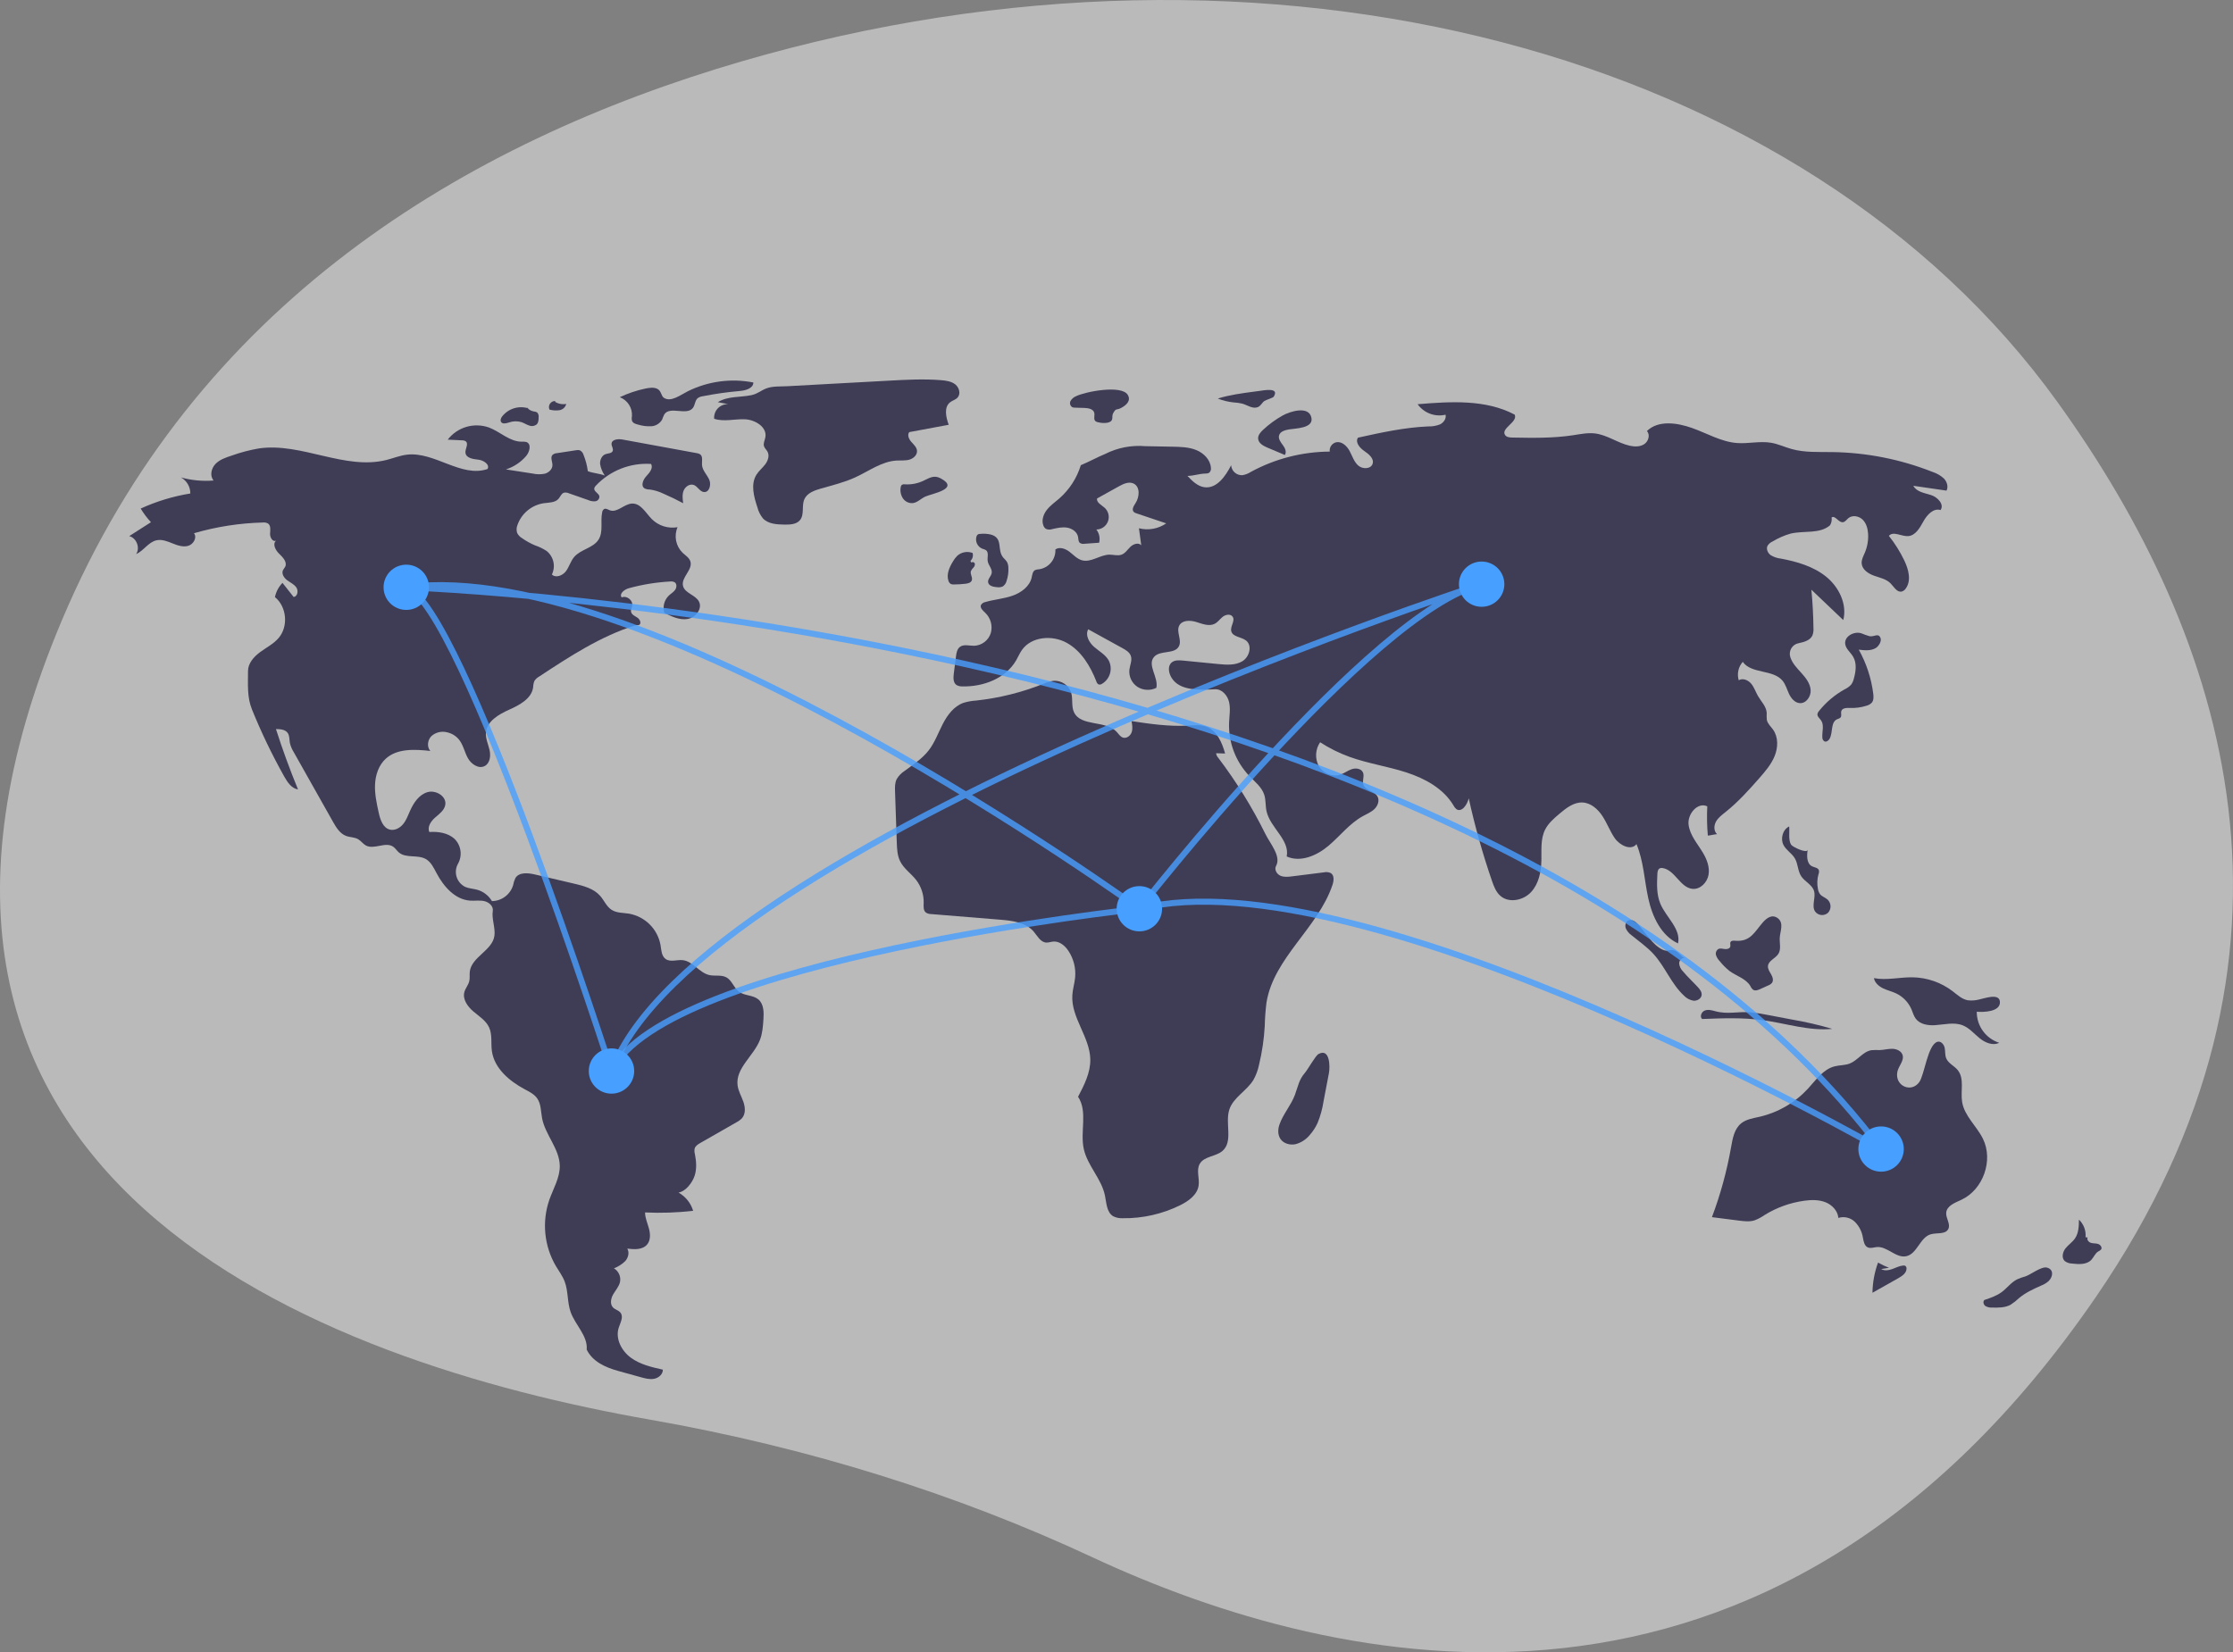<svg width="735" height="544" viewBox="0 0 735 544" fill="none" xmlns="http://www.w3.org/2000/svg">
<rect x="0" y="0" width="735" height="544" fill="#808080" stroke="none"/>
<g clip-path="url(#clip0_1_583)">
<path d="M677.13 132.239C593.709 16.57 417.486 -30.35 244.176 20.184C152.553 46.9 64.211 100.429 20.43 204.079C-57.831 389.364 106.489 448.539 213.937 467.399C265.893 476.519 314.826 491.838 359.542 512.695C439.991 550.218 582.389 583.468 689.767 427.166C767.595 313.878 732.697 209.285 677.13 132.239Z" fill="#F2F2F2" fill-opacity="0.51"/>
<path d="M193.483 155.123C193.249 153.285 192.777 151.485 192.079 149.767C191.99 149.443 191.834 149.14 191.621 148.879C191.408 148.617 191.142 148.403 190.842 148.249C190.44 148.145 190.019 148.141 189.614 148.236L183.313 149.196C182.786 149.22 182.281 149.416 181.875 149.753C181.055 150.613 181.863 151.998 181.838 153.184C181.81 154.519 180.62 155.602 179.33 155.96C178.013 156.225 176.654 156.208 175.344 155.911L166.533 154.546C169.128 153.721 171.438 152.185 173.199 150.114C174.359 148.745 174.975 146.19 173.3 145.542C172.802 145.406 172.283 145.364 171.769 145.419C167.777 145.45 164.636 142.129 160.899 140.73C158.507 139.893 155.91 139.831 153.481 140.552C151.051 141.274 148.913 142.743 147.371 144.749L152.065 144.974C152.507 144.95 152.945 145.066 153.315 145.306C154.344 146.148 153.065 147.766 153.21 149.085C153.398 150.798 155.681 151.164 157.402 151.337C159.123 151.51 161.307 152.903 160.479 154.417C151.829 157.385 143.027 148.614 133.943 149.693C131.644 149.967 129.473 150.867 127.228 151.433C113.516 154.89 99.34 145.666 85.332 147.619C82.218 148.148 79.158 148.953 76.187 150.023C74.281 150.647 72.292 151.321 70.907 152.767C69.522 154.214 68.994 156.688 70.306 158.2C66.689 158.497 63.048 158.152 59.552 157.182C60.498 157.705 61.284 158.473 61.829 159.404C62.374 160.335 62.658 161.395 62.65 162.472C57.002 163.39 51.504 165.06 46.304 167.439C47.274 169.047 48.408 170.552 49.687 171.93L42.537 176.506C44.953 177.113 46.202 180.395 44.797 182.444C47.302 181.334 48.854 178.462 51.532 177.88C53.287 177.498 55.072 178.214 56.736 178.885C58.401 179.557 60.23 180.209 61.954 179.705C63.677 179.2 64.948 176.974 63.853 175.556C71.218 173.414 78.829 172.229 86.499 172.03C87.091 171.956 87.691 172.07 88.214 172.354C89.213 173.045 88.95 174.535 88.896 175.745C88.842 176.955 89.788 178.544 90.873 177.999C89.597 179.102 90.688 181.178 91.913 182.338C93.137 183.498 94.613 185.098 93.864 186.607C93.668 187.001 93.336 187.316 93.148 187.713C92.592 188.886 93.475 190.253 94.515 191.032C95.556 191.811 96.831 192.355 97.554 193.433C98.277 194.512 97.948 196.4 96.656 196.55L92.981 191.901C91.726 193.199 90.865 194.824 90.499 196.588C94.395 199.762 94.982 206.223 91.719 210.042C90.052 211.993 87.682 213.179 85.613 214.701C83.543 216.223 81.629 218.391 81.634 220.953C81.643 225.381 81.28 229.494 82.945 233.599C86.015 241.168 89.56 248.537 93.559 255.663C94.609 257.534 95.966 259.585 98.093 259.907C95.404 253.387 92.985 246.764 90.833 240.041C92.234 240.046 93.854 240.157 94.675 241.288C95.356 242.225 95.21 243.499 95.421 244.636C95.69 245.737 96.138 246.787 96.748 247.744L109.585 270.529C110.649 272.417 111.87 274.445 113.903 275.21C115.204 275.699 116.708 275.607 117.905 276.311C118.843 276.863 119.475 277.842 120.431 278.362C123.135 279.832 126.896 277.013 129.423 278.768C130.145 279.27 130.605 280.067 131.271 280.641C133.605 282.655 137.434 281.308 140.128 282.81C141.864 283.779 142.764 285.715 143.691 287.47C146.011 291.866 149.764 296.172 154.736 296.522C156.298 296.632 157.894 296.337 159.42 296.683C160.947 297.029 162.45 298.357 162.205 299.898C161.785 302.54 163.094 305.432 162.743 308.084C162.102 312.913 155.226 315.036 154.636 319.872C154.507 320.931 154.709 322.024 154.456 323.06C154.146 324.331 153.188 325.365 152.848 326.628C152.203 329.02 153.924 331.402 155.814 333.012C157.704 334.621 159.958 336.009 160.992 338.263C162.084 340.645 161.547 343.422 161.903 346.017C162.678 351.681 167.588 355.88 172.641 358.588C174.181 359.413 175.834 360.212 176.831 361.643C178.131 363.511 178.002 365.973 178.436 368.205C179.5 373.671 184.118 378.175 184.249 383.741C184.342 387.697 182.135 391.286 180.816 395.019C179.58 398.596 179.133 402.396 179.505 406.161C179.877 409.925 181.059 413.565 182.972 416.833C183.958 418.493 185.138 420.057 185.835 421.856C187.08 425.066 186.676 428.716 187.824 431.962C189.342 436.253 193.513 439.798 193.113 444.331C195.007 448.248 199.188 450.173 203.392 451.339L210.926 453.429C212.369 453.829 213.876 454.233 215.345 453.943C216.815 453.653 218.216 452.438 218.179 450.946C214.484 450.116 210.67 449.233 207.625 446.989C204.579 444.746 202.492 440.751 203.648 437.157C204.184 435.49 205.324 433.565 204.24 432.188C203.619 431.4 202.485 431.194 201.785 430.474C200.693 429.352 201.068 427.467 201.853 426.114C202.638 424.761 203.772 423.552 204.089 422.021C204.249 421.165 204.142 420.281 203.783 419.487C203.424 418.692 202.83 418.027 202.08 417.579C203.477 417.053 204.748 416.241 205.809 415.194C206.79 414.078 207.243 412.358 206.472 411.089C208.763 411.379 211.467 411.52 212.971 409.774C214.172 408.38 214.09 406.295 213.615 404.519C213.141 402.744 212.339 401.019 212.314 399.182C217.599 399.431 222.895 399.252 228.151 398.646C227.391 396.096 225.664 393.941 223.336 392.638C225.716 392.236 227.885 389.397 228.637 387.111C229.389 384.825 229.197 382.335 228.732 379.975C228.554 379.367 228.529 378.724 228.661 378.105C228.929 377.254 229.768 376.734 230.545 376.29L242.36 369.529C243.065 369.177 243.704 368.707 244.25 368.139C245.488 366.69 245.304 364.503 244.67 362.708C244.036 360.913 243.021 359.225 242.777 357.338C242.047 351.694 248.11 347.644 250.157 342.331C250.96 340.246 251.123 337.98 251.279 335.752C251.446 333.359 251.458 330.58 249.614 329.038C247.847 327.56 245.085 327.89 243.235 326.515C241.54 325.254 240.955 322.806 239.102 321.788C237.42 320.863 235.311 321.451 233.44 321.016C230.145 320.251 228.072 316.468 224.708 316.117C222.81 315.92 220.661 316.844 219.105 315.743C217.734 314.772 217.679 312.821 217.419 311.166C216.961 308.593 215.724 306.221 213.872 304.371C212.021 302.52 209.645 301.28 207.065 300.816C205.107 300.503 202.977 300.622 201.312 299.55C199.626 298.465 198.853 296.433 197.529 294.93C195.394 292.508 192.032 291.647 188.883 290.91L176.074 287.909C173.8 287.376 170.869 287.094 169.649 289.079C169.287 289.834 169.032 290.636 168.889 291.461C168.431 292.953 167.511 294.262 166.26 295.2C165.01 296.138 163.492 296.657 161.927 296.682C160.853 294.857 159.114 293.516 157.072 292.939C155.773 292.578 154.383 292.538 153.144 292.007C152.47 291.679 151.869 291.217 151.38 290.65C150.891 290.083 150.523 289.422 150.299 288.708C150.074 287.994 149.999 287.242 150.077 286.498C150.154 285.754 150.383 285.034 150.75 284.381C151.489 283.071 151.774 281.555 151.562 280.067C151.35 278.579 150.652 277.202 149.577 276.149C147.398 274.2 144.247 273.73 141.326 273.924C140.561 272.261 141.84 270.385 143.219 269.176C144.597 267.967 146.271 266.779 146.571 264.974C147.043 262.135 143.407 259.978 140.647 260.825C137.886 261.671 136.125 264.343 134.96 266.977C134.292 268.488 133.723 270.079 132.669 271.353C131.615 272.627 129.918 273.54 128.312 273.131C126.039 272.552 125.161 269.861 124.658 267.578C123.983 264.514 123.304 261.408 123.446 258.275C123.587 255.141 124.647 251.924 126.966 249.803C130.745 246.347 136.541 246.685 141.641 247.237C140.436 245.884 140.734 243.605 142.023 242.332C142.703 241.729 143.521 241.301 144.405 241.085C145.289 240.868 146.212 240.87 147.096 241.09C148.632 241.409 150.016 242.233 151.025 243.431C152.475 245.192 152.887 247.569 153.982 249.567C155.077 251.565 157.54 253.269 159.556 252.197C161.297 251.271 161.574 248.866 161.14 246.947C160.707 245.028 159.787 243.163 159.944 241.202C160.243 237.462 164.135 235.21 167.569 233.669C171.003 232.129 174.935 230.057 175.479 226.344C175.498 225.617 175.635 224.898 175.886 224.215C176.267 223.612 176.797 223.116 177.424 222.774C187.446 216.175 197.635 209.494 209.09 205.888C209.686 205.701 209.756 205.909 210.364 205.762C211.214 205.273 210.65 203.918 209.835 203.373C209.02 202.827 207.931 202.409 207.724 201.453C207.572 200.75 207.988 200.059 208.096 199.348C208.361 197.601 206.264 195.988 204.635 196.687C203.714 195.472 205.535 194.061 207.007 193.658C211.428 192.445 215.966 191.707 220.544 191.454C221.073 191.37 221.614 191.462 222.085 191.715C222.854 192.246 222.756 193.463 222.211 194.221C221.666 194.978 220.818 195.454 220.139 196.095C219.397 196.815 218.868 197.725 218.609 198.724C218.35 199.723 218.372 200.774 218.672 201.762C221.062 202.974 223.66 204.221 226.307 203.794C228.955 203.367 231.304 200.404 230.06 198.037C228.901 195.833 225.421 195.336 224.822 192.92C224.121 190.092 228.14 187.576 227.234 184.806C226.838 183.593 225.624 182.879 224.693 182.003C223.593 180.929 222.845 179.548 222.547 178.043C222.249 176.538 222.415 174.978 223.022 173.568C221.506 173.834 219.947 173.733 218.477 173.275C217.007 172.817 215.669 172.014 214.575 170.934C212.555 168.902 210.943 165.697 208.074 165.788C205.441 165.871 203.173 168.932 200.711 167.998C200.105 167.768 199.467 167.301 198.88 167.575C198.688 167.699 198.526 167.866 198.408 168.061C198.289 168.257 198.217 168.477 198.197 168.705C197.571 171.685 198.647 175.081 197.017 177.656C195.243 180.459 191.14 180.848 188.989 183.375C187.822 184.747 187.369 186.595 186.296 188.042C185.223 189.488 182.945 190.408 181.658 189.147C182.29 187.851 182.463 186.379 182.148 184.972C181.832 183.565 181.047 182.306 179.921 181.401C178.725 180.624 177.436 179.999 176.084 179.542C174.574 178.905 173.137 178.107 171.799 177.162C171.128 176.759 170.584 176.178 170.225 175.484C169.942 174.616 169.98 173.675 170.333 172.832C170.986 170.966 172.138 169.314 173.665 168.053C175.191 166.792 177.035 165.971 178.995 165.677C180.71 165.445 182.706 165.527 183.84 164.225C184.441 163.536 184.756 162.495 185.627 162.215C186.185 162.104 186.764 162.175 187.277 162.418L193.677 164.662C194.391 164.984 195.177 165.113 195.957 165.038C196.344 164.986 196.697 164.79 196.944 164.49C197.192 164.19 197.317 163.807 197.294 163.419C197.089 162.36 195.454 161.852 195.603 160.784C195.686 160.438 195.873 160.125 196.138 159.887C198.448 157.437 201.273 155.527 204.41 154.292C207.547 153.058 210.92 152.53 214.286 152.746C215.094 154.068 213.816 155.633 212.753 156.762C211.69 157.89 210.836 159.907 212.122 160.775C212.648 161.043 213.234 161.175 213.826 161.158C215.401 161.37 216.933 161.833 218.361 162.529C220.573 163.488 222.742 164.537 224.869 165.676C224.681 164.279 224.502 162.807 225.033 161.501C225.565 160.194 227.075 159.17 228.394 159.679C229.666 160.169 230.318 161.847 231.673 162C233.48 162.205 234.193 159.545 233.438 157.896C232.683 156.248 231.189 154.867 231.064 153.059C230.98 151.839 231.446 150.327 230.468 149.588C230.12 149.366 229.725 149.228 229.314 149.185L204.9 144.708C203.45 144.442 201.355 144.646 201.291 146.114C201.255 146.933 201.989 147.743 201.664 148.496C201.317 149.3 200.176 149.227 199.346 149.511C198.057 149.952 197.41 151.477 197.534 152.829C197.761 154.173 198.283 155.45 199.063 156.568C197.475 155.907 195.071 155.785 193.483 155.123Z" fill="#3F3D56"/>
<path d="M174.002 134.472C172.463 133.964 170.804 133.941 169.25 134.404C167.696 134.868 166.324 135.796 165.318 137.064C164.916 137.591 164.578 138.318 164.914 138.889C165.397 139.708 166.626 139.385 167.533 139.092C168.865 138.617 170.315 138.583 171.669 138.993C172.52 139.285 173.281 139.799 174.136 140.079C174.552 140.253 175.008 140.31 175.454 140.245C175.9 140.18 176.321 139.995 176.67 139.71C177.256 139.114 177.293 138.187 177.294 137.352C177.335 137.073 177.312 136.788 177.228 136.518C177.145 136.249 177.001 136.001 176.809 135.794C176.467 135.596 176.082 135.483 175.687 135.463C174.803 135.3 174.003 134.834 173.426 134.147" fill="#3F3D56"/>
<path d="M182.806 132.03C182.461 132.011 182.118 132.081 181.808 132.233C181.498 132.385 181.233 132.613 181.038 132.897C180.843 133.18 180.724 133.509 180.693 133.852C180.662 134.194 180.72 134.539 180.862 134.852C181.92 135.14 183.025 135.212 184.112 135.063C184.654 134.98 185.159 134.738 185.563 134.368C185.967 133.999 186.253 133.519 186.384 132.988C185.104 133.22 183.784 132.969 182.681 132.283" fill="#3F3D56"/>
<path d="M212.342 127.951C209.462 128.561 206.665 129.508 204.008 130.772C205.26 131.252 206.325 132.12 207.045 133.248C207.765 134.376 208.103 135.705 208.007 137.039C207.895 137.551 207.908 138.083 208.045 138.588C208.351 139.328 209.238 139.605 210.018 139.795C211.419 140.22 212.882 140.406 214.345 140.345C215.077 140.307 215.788 140.088 216.413 139.707C217.039 139.326 217.559 138.796 217.927 138.165C218.139 137.565 218.388 136.979 218.672 136.41C220.541 133.574 226.094 137.003 228.101 134.262C228.808 133.296 228.743 131.842 229.665 131.077C230.141 130.744 230.694 130.534 231.272 130.466C235.308 129.667 239.384 129.088 243.484 128.733C245.426 128.565 247.957 127.87 247.974 125.927C240.658 124.495 233.072 125.512 226.397 128.819C223.991 130.02 220.81 132.545 218.493 130.953C217.626 130.358 217.669 128.753 216.475 128.083C215.254 127.398 213.638 127.677 212.342 127.951Z" fill="#3F3D56"/>
<path d="M236.267 132.409L239.701 133.066C239.069 133.038 238.438 133.145 237.851 133.38C237.263 133.614 236.733 133.97 236.294 134.425C235.856 134.88 235.52 135.422 235.309 136.017C235.098 136.611 235.016 137.243 235.07 137.872C238.286 138.942 241.792 137.9 245.18 138.043C248.567 138.185 252.509 140.596 251.93 143.925C251.756 144.932 251.172 145.938 251.476 146.913C251.688 147.597 252.294 148.083 252.635 148.712C253.347 150.025 252.778 151.685 251.879 152.878C250.98 154.071 249.772 155.023 248.983 156.291C247.02 159.445 248.135 163.522 249.304 167.045C249.642 168.376 250.266 169.619 251.134 170.686C252.866 172.521 255.689 172.68 258.217 172.717C260.057 172.744 262.164 172.653 263.328 171.233C264.847 169.378 263.785 166.485 264.785 164.309C265.693 162.332 268.007 161.484 270.104 160.882C273.945 159.78 277.86 158.844 281.491 157.179C286.001 155.113 290.215 151.892 295.171 151.626C296.562 151.551 297.987 151.715 299.326 151.335C300.666 150.956 301.938 149.802 301.836 148.418C301.75 147.235 300.746 146.367 299.961 145.476C299.177 144.585 298.561 143.214 299.282 142.271L312.273 139.853C311.352 137.352 310.635 134.059 312.751 132.431C313.514 131.844 314.537 131.609 315.187 130.899C316.295 129.689 315.737 127.605 314.459 126.576C313.18 125.547 311.45 125.308 309.812 125.172C304.116 124.701 298.387 125.012 292.679 125.324C281.523 125.933 270.366 126.543 259.209 127.152C256.963 127.275 254.37 127.087 252.31 127.851C250.567 128.497 249.327 129.684 247.332 130.1C243.65 130.87 239.599 130.349 236.267 132.409Z" fill="#3F3D56"/>
<path d="M297.788 159.456C297.438 159.401 297.08 159.482 296.788 159.682C296.596 159.894 296.481 160.164 296.463 160.45C296.241 161.71 296.505 163.006 297.202 164.08C297.557 164.607 298.048 165.029 298.622 165.304C299.196 165.578 299.834 165.694 300.468 165.64C302.015 165.444 303.154 164.129 304.576 163.488C306.767 162.5 316.072 160.96 309.635 157.495C307.417 156.301 305.983 157.356 304.235 158.142C302.246 159.156 300.017 159.61 297.788 159.456Z" fill="#3F3D56"/>
<path d="M354.165 130.453C353.414 130.759 352.785 131.304 352.377 132.004C352.189 132.359 352.146 132.772 352.255 133.159C352.365 133.545 352.619 133.875 352.966 134.079C353.247 134.181 353.544 134.228 353.843 134.218L356.899 134.309C358.197 134.348 359.819 134.623 360.168 135.87C360.427 136.795 359.847 137.985 360.546 138.646C360.847 138.878 361.208 139.018 361.586 139.05C362.593 139.308 363.644 139.342 364.665 139.149C366.889 138.555 365.72 137.203 366.421 135.999C367.492 134.157 367.307 135.272 369.195 134.216C370.589 133.436 372.391 132.022 371.227 130.034C369.203 126.578 357.152 128.968 354.165 130.453Z" fill="#3F3D56"/>
<path d="M414.483 128.715L412.709 128.951C408.707 129.483 404.683 130.02 400.829 131.218C402.497 131.875 404.247 132.303 406.032 132.49C407.014 132.538 407.989 132.676 408.946 132.903C410.648 133.407 412.364 134.711 414.008 134.043C415.028 133.629 415.361 132.571 416.205 132.011C416.789 131.623 419.001 130.997 419.248 130.606C421.248 127.447 416.02 128.511 414.483 128.715Z" fill="#3F3D56"/>
<path d="M422.276 136.752C419.905 138.072 417.706 139.677 415.727 141.53C414.893 142.311 414.042 143.282 414.117 144.42C414.218 145.932 415.834 146.809 417.235 147.4L422.908 149.793C423.596 148.827 422.966 147.493 422.255 146.543C421.543 145.593 420.698 144.494 421.012 143.351C421.371 142.047 422.967 141.603 424.305 141.378C426.486 141.012 432.368 141.041 431.662 137.54C430.829 133.414 424.464 135.532 422.276 136.752Z" fill="#3F3D56"/>
<path d="M421.135 370.246C420.595 371.804 420.543 373.639 421.478 374.999C422.526 376.526 424.624 377.095 426.439 376.708C428.246 376.228 429.857 375.196 431.045 373.757C432.131 372.551 433.025 371.185 433.694 369.708C434.629 367.407 435.288 365.004 435.658 362.549L437.419 353.334C437.813 351.275 437.798 344.961 433.999 347.018C432.961 347.58 430.558 352.017 429.471 353.275C427.511 355.543 427.251 357.743 426.22 360.491C424.927 363.932 422.33 366.8 421.135 370.246Z" fill="#3F3D56"/>
<path d="M621.77 417.401C620.527 416.917 619.321 416.345 618.161 415.688C616.997 418.875 616.378 422.234 616.331 425.626L624.836 420.83C626.116 420.108 627.566 419.106 627.538 417.641C627.55 417.46 627.512 417.28 627.43 417.118C627.347 416.957 627.222 416.821 627.068 416.724C626.879 416.649 626.673 416.624 626.472 416.654C625.211 416.759 624.061 417.378 622.871 417.808C621.681 418.238 620.29 418.465 619.198 417.827" fill="#3F3D56"/>
<path d="M666.639 420.248C665.705 420.501 664.793 420.827 663.911 421.223C661.959 422.213 660.631 424.092 658.875 425.396C657.194 426.643 655.171 427.328 653.184 427.993C652.6 428.508 652.869 429.544 653.503 429.997C654.185 430.383 654.967 430.558 655.749 430.5C657.813 430.545 659.987 430.565 661.794 429.572C662.813 428.914 663.766 428.16 664.64 427.321C666.754 425.564 669.292 424.405 671.804 423.284C672.718 422.94 673.564 422.437 674.301 421.797C675.879 420.247 675.99 417.856 673.714 417.329C671.875 416.903 668.39 419.683 666.639 420.248Z" fill="#3F3D56"/>
<path d="M686.463 407.344C686.566 406.278 686.423 405.202 686.047 404.199C685.671 403.195 685.071 402.29 684.293 401.551C684.269 403.685 684.204 405.958 683 407.722C682.142 408.979 680.797 409.828 679.857 411.026C678.917 412.223 678.499 414.121 679.602 415.172C680.307 415.706 681.165 416.001 682.051 416.012C684.246 416.27 686.786 416.413 688.326 414.833C689.166 413.97 689.575 412.693 690.6 412.059C690.982 411.899 691.322 411.656 691.597 411.348C692.02 410.677 691.348 409.794 690.591 409.553C689.834 409.311 689 409.425 688.24 409.195C687.479 408.966 686.781 408.114 687.172 407.424" fill="#3F3D56"/>
<path d="M651.229 329.121C650.077 329.4 648.885 329.471 647.708 329.328C645.754 328.97 644.233 327.503 642.655 326.299C638.905 323.454 634.346 321.867 629.634 321.766C625.347 321.685 621.02 322.843 616.81 322.035C617.085 323.56 618.394 324.703 619.791 325.383C621.188 326.062 622.729 326.405 624.133 327.07C626.381 328.147 628.164 329.995 629.155 332.276C629.607 333.328 629.891 334.472 630.576 335.39C631.976 337.266 634.629 337.678 636.97 337.525C640.023 337.325 643.211 336.45 646.051 337.583C648.224 338.45 649.779 340.345 651.593 341.818C653.407 343.292 655.962 344.385 658.045 343.322C655.881 342.624 653.998 341.255 652.67 339.415C651.343 337.576 650.64 335.361 650.665 333.095C652.708 333.283 658.592 333.21 658.275 329.751C658.006 326.82 652.983 328.805 651.229 329.121Z" fill="#3F3D56"/>
<path d="M624.503 352.972C624.866 350.989 626.85 349.239 626.232 347.32C625.804 345.993 624.26 345.338 622.862 345.305C621.464 345.273 620.09 345.688 618.692 345.727C617.782 345.678 616.87 345.691 615.962 345.765C613.187 346.22 611.476 349.118 608.861 350.149C607.271 350.775 605.484 350.655 603.831 351.089C600.076 352.072 597.701 355.607 595.077 358.457C590.836 363.041 585.312 366.251 579.22 367.671C577.085 368.164 574.79 368.479 573.094 369.86C570.847 371.689 570.294 374.825 569.794 377.673C568.413 385.538 566.302 393.259 563.489 400.735L572.403 401.869C574.098 402.085 575.854 402.296 577.488 401.796C578.674 401.35 579.798 400.753 580.832 400.021C584.802 397.565 589.245 395.967 593.875 395.33C596.209 395.01 598.657 394.952 600.847 395.816C603.038 396.681 604.917 398.642 605.101 400.982C606.048 400.689 607.058 400.657 608.022 400.891C608.986 401.124 609.868 401.615 610.574 402.309C611.97 403.726 612.884 405.544 613.188 407.507C613.422 408.722 613.657 410.178 614.789 410.688C615.712 411.104 616.771 410.656 617.781 410.575C621.209 410.302 624.053 414.284 627.421 413.598C631.034 412.863 631.921 407.472 635.446 406.392C637.47 405.772 640.31 406.526 641.279 404.649C642.133 402.996 640.429 401.087 640.604 399.236C640.821 396.956 643.52 395.988 645.601 395.015C652.775 391.661 656.179 382.04 652.703 374.945C650.643 370.74 646.59 367.431 645.842 362.813C645.266 359.259 646.672 355.116 644.398 352.319C643.242 350.896 641.283 350.11 640.595 348.413C640.162 347.344 640.336 346.132 640.103 345.003C639.87 343.874 638.881 342.693 637.762 342.986C634.515 343.835 633.478 353.831 631.74 356.26C629.097 359.952 623.671 357.52 624.503 352.972Z" fill="#3F3D56"/>
<path d="M564.475 332.898C563.365 332.588 562.153 332.283 561.09 332.726C560.026 333.169 559.405 334.725 560.259 335.497C566.936 335.238 573.653 334.98 580.274 335.884C587.901 336.925 595.45 339.503 603.11 338.745C598.734 337.458 594.286 336.43 589.789 335.664L582.289 334.237C580.277 333.817 578.244 333.504 576.199 333.299C571.92 332.947 568.682 334.074 564.475 332.898Z" fill="#3F3D56"/>
<path d="M571.159 309.728C570.605 309.681 569.918 309.642 569.632 310.117C569.358 310.57 569.671 311.17 569.524 311.678C569.323 312.374 568.409 312.551 567.689 312.456C566.97 312.362 566.191 312.135 565.553 312.481C565.23 312.701 564.987 313.02 564.861 313.389C564.735 313.759 564.732 314.159 564.853 314.53C565.114 315.267 565.536 315.936 566.088 316.491C567.031 317.675 568.106 318.749 569.291 319.692C571.586 321.38 574.695 322.194 576.14 324.644C576.344 325.119 576.658 325.539 577.055 325.87C577.749 326.308 578.654 325.975 579.401 325.635L582.019 324.443C582.491 324.274 582.912 323.988 583.244 323.613C583.842 322.804 583.474 321.654 582.972 320.783C582.47 319.912 581.827 319.01 581.935 318.011C582.127 316.23 584.426 315.548 585.371 314.024C586.323 312.488 585.703 310.509 585.813 308.706C585.942 306.598 587.271 303.856 585.132 302.281C583.314 300.942 581.577 302.179 580.272 303.657C577.52 306.773 576.218 310.148 571.159 309.728Z" fill="#3F3D56"/>
<path d="M587.055 278.23C587.949 279.936 589.812 280.954 590.787 282.615C591.844 284.415 591.724 286.741 592.87 288.487C594.046 290.277 596.413 291.228 597.073 293.264C597.793 295.487 596.159 298.19 597.461 300.132C597.704 300.45 598.011 300.714 598.361 300.907C598.712 301.1 599.099 301.219 599.498 301.256C599.897 301.292 600.299 301.246 600.679 301.119C601.059 300.993 601.409 300.789 601.706 300.521C602.255 299.925 602.549 299.139 602.525 298.331C602.501 297.522 602.161 296.755 601.577 296.193C600.806 295.492 599.699 295.189 599.055 294.371C598.72 293.899 598.496 293.357 598.402 292.786C598.051 291.14 598.107 289.433 598.565 287.813C598.738 287.402 598.781 286.949 598.691 286.513C598.401 285.673 597.26 285.614 596.459 285.224C594.641 284.34 594.685 281.782 595.003 279.791C594.791 281.117 590.052 278.862 589.555 278.111C588.569 276.619 589.106 273.741 588.911 272.093C586.782 273.115 585.961 276.145 587.055 278.23Z" fill="#3F3D56"/>
<path d="M539.306 304.473C538.431 303.498 537.114 302.477 535.941 303.065C535.046 303.514 534.8 304.748 535.151 305.683C535.578 306.591 536.236 307.373 537.059 307.95C539.503 309.958 542.135 311.771 544.267 314.106C548.083 318.284 550.104 323.922 554.254 327.771C555.088 328.664 556.193 329.259 557.399 329.467C558.608 329.579 559.965 328.808 560.104 327.606C560.219 326.616 559.526 325.73 558.849 324.996C557.237 323.249 555.472 321.641 553.95 319.815C553.248 319.114 552.806 318.195 552.698 317.209C552.691 316.226 553.59 315.198 554.546 315.441C553.384 315.145 552.521 313.215 550.815 312.853C549.39 312.549 549.045 313.429 547.348 312.704C544.112 311.321 541.572 307.001 539.306 304.473Z" fill="#3F3D56"/>
<path d="M615.349 209.46C614.421 209.185 613.508 208.86 612.615 208.487C610.212 207.768 607.033 209.528 607.354 212.007C607.566 213.655 609.105 214.765 609.955 216.194C611.215 218.313 610.879 221.001 610.217 223.374C610.054 224.109 609.745 224.803 609.307 225.417C608.696 226.064 607.965 226.588 607.154 226.96C603.909 228.773 601.048 231.196 598.727 234.094C598.475 234.361 598.3 234.691 598.219 235.049C598.104 235.887 598.948 236.496 599.426 237.195C600.486 238.745 599.72 240.832 599.825 242.706C599.809 242.971 599.861 243.236 599.976 243.475C600.091 243.714 600.266 243.92 600.484 244.074C601.123 244.397 601.88 243.848 602.227 243.222C603.377 241.146 602.511 237.815 604.668 236.814C605.076 236.625 605.57 236.545 605.842 236.188C606.274 235.621 605.858 234.782 606.076 234.105C606.405 233.088 607.801 233.043 608.872 233.088C610.717 233.165 612.561 232.92 614.321 232.365C615.012 232.201 615.639 231.839 616.125 231.324C616.77 230.522 616.713 229.382 616.584 228.362C615.939 223.28 614.323 218.368 611.825 213.891C613.719 214.132 615.781 214.341 617.416 213.357C618.331 212.806 619.429 211.159 618.975 210.037C618.257 208.264 616.96 209.756 615.349 209.46Z" fill="#3F3D56"/>
<path d="M372.444 237.412C372.671 238.623 372.894 239.899 372.495 241.066C372.097 242.233 370.843 243.208 369.659 242.851C368.74 242.573 368.209 241.653 367.557 240.951C363.929 237.048 355.743 239.308 353.502 234.479C352.587 232.508 353.208 230.148 352.585 228.067C352.191 226.865 351.408 225.827 350.358 225.116C349.308 224.406 348.051 224.063 346.784 224.141C345.629 224.307 344.504 224.642 343.446 225.134C336.36 227.962 328.92 229.816 321.332 230.645C319.89 230.733 318.464 230.991 317.083 231.415C313.967 232.541 311.838 235.419 310.323 238.356C308.808 241.293 307.69 244.473 305.658 247.083C303.524 249.825 300.532 251.745 297.742 253.822C296.667 254.513 295.772 255.448 295.13 256.55C294.525 257.787 294.559 259.227 294.606 260.602L295.177 277.311C295.25 279.46 295.342 281.686 296.308 283.609C297.513 286.011 299.894 287.584 301.546 289.706C303.232 291.886 304.11 294.58 304.032 297.331C303.997 298.437 303.887 299.745 304.751 300.44C305.277 300.78 305.893 300.956 306.519 300.947L329.203 302.796C333.193 303.122 337.615 303.657 340.22 306.686C341.449 308.116 342.437 310.171 344.32 310.325C345.128 310.391 345.914 310.06 346.722 309.996C348.76 309.836 350.551 311.377 351.681 313.075C353.391 315.663 354.168 318.754 353.883 321.839C353.697 323.776 353.095 325.659 352.965 327.601C352.47 334.988 358.755 341.405 358.877 348.808C358.948 353.162 356.874 357.23 354.851 361.091C358.116 366.018 355.443 372.579 356.742 378.339C357.975 383.804 362.548 388.082 363.688 393.567C364.209 396.078 364.239 399.168 366.461 400.461C367.437 400.935 368.517 401.15 369.6 401.087C376.132 401.165 382.589 399.7 388.444 396.813C391.191 395.454 394.039 393.426 394.519 390.407C394.906 387.973 393.667 385.25 394.928 383.129C396.414 380.63 400.221 380.828 402.408 378.906C405.955 375.789 403.189 369.844 404.626 365.354C405.918 361.318 410.365 359.174 412.57 355.551C413.437 353.994 414.06 352.312 414.416 350.566C415.426 346.393 416.054 342.138 416.294 337.852C416.353 335.248 416.545 332.649 416.871 330.065C419.248 315.351 433.846 305.499 438.585 291.365C439.038 290.015 439.25 288.217 438.045 287.453C437.33 287.113 436.52 287.029 435.75 287.214L425.293 288.527C423.995 288.691 422.618 288.843 421.425 288.306C420.233 287.768 419.378 286.265 420.01 285.123C421.786 281.917 418.133 277.867 416.51 274.582C412.139 265.737 406.934 257.326 400.965 249.462C400.583 249.058 400.344 248.54 400.284 247.988L403.251 248.086C402.25 244.504 400.597 240.585 397.104 239.275C395.136 238.536 392.957 238.792 390.857 238.906C384.844 239.233 378.396 238.329 372.444 237.412Z" fill="#3F3D56"/>
<path d="M390.862 156.696C392.436 158.361 394.199 160.127 396.476 160.417C400.498 160.93 403.39 156.786 405.231 153.186C405.299 154.104 405.724 154.959 406.415 155.569C407.105 156.18 408.008 156.498 408.931 156.455C409.923 156.289 410.871 155.92 411.714 155.371C419.682 151.032 428.607 148.733 437.687 148.681C437.6 147.995 437.77 147.302 438.166 146.735C438.562 146.167 439.154 145.766 439.829 145.608C441.675 145.243 443.338 146.834 444.229 148.486C445.119 150.138 445.675 152.053 447.09 153.29C448.505 154.526 451.244 154.472 451.803 152.682C452.34 150.962 450.542 149.496 449.049 148.483C447.555 147.469 445.981 145.593 446.987 144.097C454.616 142.414 462.293 140.725 470.1 140.391C471.429 140.437 472.753 140.21 473.99 139.723C475.181 139.141 476.127 137.819 475.807 136.537C474.104 136.936 472.319 136.82 470.682 136.205C469.044 135.59 467.628 134.502 466.613 133.081C477.446 132.191 488.967 131.432 498.567 136.51C499.719 138.975 493.848 141.025 495.419 143.248C495.92 143.956 496.924 144.04 497.794 144.056C504.465 144.179 511.175 144.3 517.771 143.296C520.181 142.93 522.616 142.412 525.036 142.709C529.067 143.205 532.514 145.885 536.48 146.758C538.094 147.114 539.904 147.126 541.264 146.191C542.625 145.255 543.21 143.125 542.095 141.909C545.829 138.263 552.025 139.167 556.951 140.912C561.877 142.658 566.544 145.473 571.757 145.862C575.496 146.141 579.286 145.139 582.98 145.776C585.301 146.176 587.462 147.205 589.731 147.838C594.022 149.033 598.561 148.781 603.017 148.839C614.384 148.991 625.628 151.217 636.191 155.407C637.565 155.853 638.824 156.594 639.879 157.578C640.861 158.627 641.363 160.256 640.702 161.531L629.787 159.942C630.816 161.959 633.476 162.303 635.637 162.999C637.797 163.695 640.038 166.072 638.739 167.929C636.398 167.186 634.277 169.518 633.094 171.664C631.912 173.81 630.47 176.379 628.017 176.51C625.82 176.627 623.163 174.763 621.731 176.427C623.71 178.914 625.404 181.613 626.782 184.474C628.197 187.41 629.205 191.111 627.292 193.753C626.992 194.225 626.535 194.577 626.002 194.75C624.44 195.144 623.426 193.24 622.306 192.087C620.895 190.633 618.76 190.221 616.849 189.539C614.938 188.857 612.925 187.516 612.775 185.499C612.682 184.244 613.347 183.077 613.837 181.917C614.66 179.962 615.021 177.844 614.889 175.728C614.782 174.025 614.303 172.254 613.076 171.065C611.849 169.875 609.73 169.498 608.413 170.587C607.798 171.096 607.306 171.909 606.507 171.939C605.097 171.993 604.014 169.543 602.879 170.379C603.012 171.27 602.827 172.18 602.355 172.949C598.969 175.883 593.767 174.642 589.402 175.678C587.326 176.27 585.339 177.135 583.492 178.25C582.801 178.544 582.213 179.036 581.803 179.663C581.258 180.718 581.859 182.069 582.819 182.771C583.838 183.393 584.982 183.782 586.17 183.91C591.492 184.915 596.892 186.469 601.094 189.876C605.295 193.282 608.051 198.912 606.721 204.144L596.226 194.152C596.624 198.347 596.851 202.554 596.905 206.773C596.972 207.597 596.859 208.425 596.572 209.201C595.824 210.848 593.796 211.402 592.019 211.765C591.525 211.859 591.056 212.055 590.643 212.342C590.231 212.629 589.884 213 589.625 213.43C589.367 213.86 589.202 214.34 589.143 214.837C589.084 215.335 589.131 215.84 589.281 216.318C589.912 218.369 591.487 219.967 592.928 221.56C594.369 223.153 595.788 224.964 595.976 227.1C596.165 229.237 594.547 231.645 592.4 231.497C590.772 231.384 589.564 229.932 588.87 228.461C588.176 226.989 587.763 225.35 586.719 224.1C583.562 220.316 576.469 221.937 573.64 217.903C572.919 218.718 572.419 219.703 572.188 220.765C571.956 221.826 572.001 222.929 572.317 223.969C573.633 223.148 575.435 223.911 576.424 225.104C577.412 226.296 577.879 227.826 578.655 229.165C579.703 230.973 581.371 232.576 581.517 234.658C581.478 235.446 581.491 236.235 581.557 237.02C581.817 238.282 582.887 239.188 583.629 240.243C585.356 242.697 585.271 246.069 584.158 248.853C583.045 251.637 581.045 253.964 579.064 256.22C575.605 260.16 572.075 264.077 567.974 267.349C566.804 268.283 565.555 269.201 564.826 270.506C564.097 271.811 564.06 273.643 565.18 274.636C564.379 274.676 562.941 275.069 562.14 275.109C561.858 271.906 561.797 268.687 561.957 265.476C558.794 263.962 555.389 268.015 555.797 271.486C556.205 274.958 558.725 277.744 560.52 280.748C561.832 282.945 562.807 285.506 562.369 288.025C561.931 290.544 559.674 292.867 557.119 292.645C553.054 292.292 551.353 286.477 547.328 285.811C546.972 285.728 546.6 285.765 546.268 285.916C545.67 286.243 545.567 287.039 545.533 287.718C545.368 291.047 545.226 294.509 546.53 297.579C548.438 302.07 553.368 305.842 552.334 310.608C546.763 308.028 543.867 301.803 542.552 295.824C541.237 289.844 541.018 283.567 538.66 277.915C536.87 280.201 533.108 278.311 531.472 275.913C529.922 273.639 528.967 271.009 527.463 268.704C525.958 266.4 523.654 264.337 520.898 264.21C518.009 264.077 515.503 266.053 513.299 267.92C511.487 269.455 509.626 271.05 508.567 273.172C507.026 276.26 507.429 279.9 507.355 283.348C507.274 287.076 506.481 291.009 503.932 293.738C501.382 296.466 496.676 297.417 493.864 294.958C492.395 293.674 491.684 291.755 491.051 289.914C487.999 281.038 485.457 271.995 483.438 262.831C482.965 264.923 481.122 267.619 479.361 266.386C478.966 266.055 478.646 265.644 478.422 265.181C475.137 259.633 469.054 256.306 462.908 254.311C456.762 252.316 450.295 251.385 444.217 249.193C440.811 247.963 437.558 246.349 434.521 244.38C433.747 245.513 433.295 246.834 433.213 248.202C433.131 249.571 433.422 250.936 434.055 252.153C435.404 254.531 438.455 255.908 441.066 255.076C442.416 254.646 443.555 253.713 444.895 253.252C446.234 252.791 448.031 253.017 448.617 254.303C449.177 255.533 448.33 257.022 448.75 258.307C449.39 260.263 452.352 260.414 453.388 262.195C454.158 263.52 453.524 265.279 452.424 266.348C451.324 267.417 449.856 268.003 448.513 268.747C444.155 271.162 441.056 275.284 437.247 278.491C433.439 281.698 428.065 284.039 423.527 281.982C424.608 276.523 418.082 272.516 416.882 267.081C416.487 265.293 416.692 263.393 416.127 261.65C415.311 259.126 413.064 257.391 411.22 255.478C408.984 253.134 407.243 250.366 406.097 247.34C404.952 244.313 404.427 241.089 404.553 237.857C404.653 235.611 405.067 233.329 404.553 231.14C404.04 228.95 402.221 226.832 399.967 226.931C394.819 227.157 388.334 227.539 385.633 223.166C384.669 221.606 384.249 219.32 385.643 218.124C386.626 217.281 388.077 217.36 389.368 217.487L400.968 218.624C403.681 218.89 406.613 219.109 408.941 217.696C411.269 216.283 412.278 212.531 410.122 210.869C408.547 209.654 405.725 209.72 405.267 207.788C404.886 206.18 406.673 204.355 405.708 203.01C405.016 202.046 403.46 202.314 402.517 203.036C401.575 203.759 400.891 204.816 399.836 205.363C397.985 206.323 395.773 205.409 393.782 204.788C391.791 204.168 389.121 204.115 388.155 205.958C387.075 208.019 389.113 210.719 388.041 212.785C386.624 215.515 381.824 213.961 379.834 216.309C377.549 219.004 381.388 223.023 380.617 226.466C379.634 226.951 378.541 227.174 377.445 227.113C376.35 227.052 375.289 226.708 374.366 226.116C373.459 225.501 372.735 224.652 372.273 223.66C371.811 222.669 371.628 221.57 371.742 220.483C371.933 218.934 372.743 217.353 372.2 215.889C371.761 214.706 370.569 214.001 369.46 213.391L358.189 207.185C357.142 209.119 358.465 211.517 360.12 212.97C361.774 214.423 363.847 215.517 364.934 217.429C365.621 218.754 365.776 220.291 365.365 221.725C364.954 223.159 364.009 224.383 362.723 225.146C362.562 225.257 362.379 225.332 362.186 225.365C361.993 225.399 361.795 225.39 361.606 225.34C361.426 225.235 361.27 225.095 361.145 224.928C361.021 224.761 360.931 224.571 360.882 224.37C358.893 219.298 355.907 214.298 351.133 211.649C346.359 209 339.499 209.545 336.369 214.007C335.625 215.067 335.126 216.275 334.479 217.396C331.037 223.35 323.66 226.169 316.767 225.985C316.092 226.022 315.422 225.865 314.834 225.533C313.72 224.766 313.771 223.139 313.941 221.801L314.665 216.122C314.81 214.981 315.021 213.721 315.926 213.009C317.203 212.005 319.045 212.639 320.672 212.615C321.904 212.558 323.088 212.124 324.065 211.373C325.041 210.623 325.762 209.591 326.13 208.418C326.459 207.233 326.456 205.982 326.124 204.798C325.791 203.615 325.141 202.544 324.243 201.702C323.498 201.005 322.497 200.128 322.891 199.188C323.048 198.928 323.261 198.705 323.513 198.536C323.766 198.366 324.053 198.254 324.354 198.206C327.275 197.361 330.361 197.14 333.234 196.142C336.106 195.145 338.892 193.105 339.572 190.151C339.78 189.245 339.875 188.149 340.691 187.7C341.101 187.528 341.541 187.438 341.985 187.436C343.542 187.216 344.96 186.422 345.96 185.212C346.959 184.002 347.467 182.462 347.385 180.897C348.762 179.939 350.69 180.644 352.022 181.663C353.354 182.683 354.529 184.029 356.15 184.469C359.169 185.288 362.088 182.624 365.217 182.611C366.533 182.606 367.896 183.07 369.134 182.625C370.389 182.175 371.139 180.93 372.102 180.01C373.065 179.09 374.756 178.529 375.645 179.52L374.888 173.929C376.413 174.313 378.004 174.367 379.552 174.088C381.1 173.81 382.571 173.204 383.865 172.312L374.075 169.016C373.734 168.931 373.419 168.763 373.159 168.528C372.448 167.764 373.155 166.574 373.733 165.706C375.118 163.63 375.35 160.209 373.074 159.175C371.519 158.469 369.735 159.316 368.244 160.145L361.098 164.115C360.871 165.468 362.532 166.235 363.561 167.147C364.184 167.698 364.625 168.425 364.826 169.23C365.027 170.036 364.978 170.883 364.687 171.661C364.396 172.439 363.875 173.111 363.193 173.588C362.512 174.066 361.701 174.327 360.868 174.337C361.339 174.947 361.666 175.654 361.825 176.406C361.984 177.159 361.971 177.937 361.787 178.684L356.98 179.029C356.44 179.137 355.88 179.028 355.42 178.725C354.906 178.27 354.976 177.473 354.857 176.798C354.569 175.169 352.968 174.028 351.335 173.735C349.701 173.442 348.03 173.817 346.412 174.188C345.725 174.434 344.971 174.417 344.296 174.139C343.909 173.889 343.615 173.519 343.459 173.086C342.75 171.373 343.413 169.359 344.552 167.894C345.691 166.428 347.25 165.357 348.651 164.137C352 161.21 354.46 157.407 355.754 153.159C358.401 152.054 361.141 150.553 363.787 149.448C367.868 147.39 372.443 146.506 377 146.897L385.963 147.068C388.617 147.118 391.342 147.183 393.796 148.191C396.249 149.199 398.406 151.379 398.575 154.019C398.626 154.317 398.6 154.624 398.5 154.91C398.399 155.196 398.227 155.452 398 155.654C397.654 155.842 397.261 155.931 396.867 155.908C394.392 155.995 393.337 156.61 390.862 156.696Z" fill="#3F3D56"/>
<path d="M319.422 184.686C319.772 184.355 320.024 183.935 320.15 183.472C320.277 183.008 320.272 182.519 320.137 182.057C319.285 181.73 318.358 181.646 317.461 181.814C316.563 181.983 315.731 182.398 315.057 183.013C314.526 183.548 314.069 184.151 313.696 184.806C312.519 186.72 311.477 189.007 312.16 191.148C312.215 191.381 312.317 191.601 312.459 191.795C312.601 191.988 312.781 192.152 312.987 192.275C313.293 192.398 313.623 192.449 313.952 192.426C315.249 192.424 316.545 192.345 317.833 192.188C318.624 192.091 319.543 191.869 319.848 191.136C320.25 190.172 319.278 189.081 319.561 188.077C319.748 187.627 320.03 187.224 320.389 186.895C320.567 186.729 320.704 186.524 320.789 186.296C320.874 186.069 320.904 185.824 320.878 185.583C320.763 185.112 320.039 184.844 319.778 185.254" fill="#3F3D56"/>
<path d="M326.15 175.994C324.997 175.731 323.809 175.656 322.633 175.774C322.372 175.767 322.114 175.825 321.883 175.944C321.659 176.109 321.496 176.343 321.421 176.61C321.173 177.405 321.234 178.264 321.592 179.016C321.951 179.768 322.58 180.358 323.356 180.668C323.778 180.765 324.183 180.927 324.555 181.148C325.55 181.917 324.916 183.489 325.104 184.73C325.316 186.123 326.669 187.292 326.421 188.679C326.225 189.772 325.054 190.637 325.243 191.731C325.44 192.877 326.899 193.221 328.062 193.313C328.736 193.43 329.43 193.351 330.06 193.084C330.691 192.654 331.14 192.006 331.32 191.266C331.796 189.854 331.997 188.364 331.91 186.876C331.905 186.2 331.734 185.535 331.413 184.939C331.063 184.467 330.675 184.024 330.252 183.614C328.024 181.032 330.37 177.179 326.15 175.994Z" fill="#3F3D56"/>
<path opacity="0.8" d="M619.163 378.31C619.163 378.31 448.5 280.697 375.027 299.192C375.027 299.192 219.316 315.889 201.27 352.622C201.27 352.622 151.773 198.497 133.727 193.359" stroke="#479FFF" stroke-width="2" stroke-miterlimit="10"/>
<path opacity="0.8" d="M201.27 352.622C229.886 276.587 487.685 192.332 487.685 192.332C451.078 201.579 375.027 299.192 375.027 299.192C375.027 299.192 214.16 182.57 133.727 193.359C133.727 193.359 487.943 204.919 619.162 378.31" stroke="#479FFF" stroke-width="2" stroke-miterlimit="10"/>
<path d="M133.727 200.809C137.856 200.809 141.203 197.473 141.203 193.359C141.203 189.245 137.856 185.91 133.727 185.91C129.598 185.91 126.251 189.245 126.251 193.359C126.251 197.473 129.598 200.809 133.727 200.809Z" fill="#479FFF"/>
<path d="M201.27 360.072C205.399 360.072 208.747 356.736 208.747 352.622C208.747 348.508 205.399 345.173 201.27 345.173C197.141 345.173 193.794 348.508 193.794 352.622C193.794 356.736 197.141 360.072 201.27 360.072Z" fill="#479FFF"/>
<path d="M487.685 199.781C491.814 199.781 495.161 196.446 495.161 192.332C495.161 188.218 491.814 184.882 487.685 184.882C483.556 184.882 480.209 188.218 480.209 192.332C480.209 196.446 483.556 199.781 487.685 199.781Z" fill="#479FFF"/>
<path d="M619.162 385.759C623.291 385.759 626.639 382.424 626.639 378.31C626.639 374.196 623.291 370.86 619.162 370.86C615.033 370.86 611.686 374.196 611.686 378.31C611.686 382.424 615.033 385.759 619.162 385.759Z" fill="#479FFF"/>
<path d="M375.027 306.641C379.156 306.641 382.503 303.306 382.503 299.192C382.503 295.078 379.156 291.743 375.027 291.743C370.898 291.743 367.551 295.078 367.551 299.192C367.551 303.306 370.898 306.641 375.027 306.641Z" fill="#479FFF"/>
</g>
<defs>
<clipPath id="clip0_1_583">
<rect width="735" height="544" fill="white"/>
</clipPath>
</defs>
</svg>
